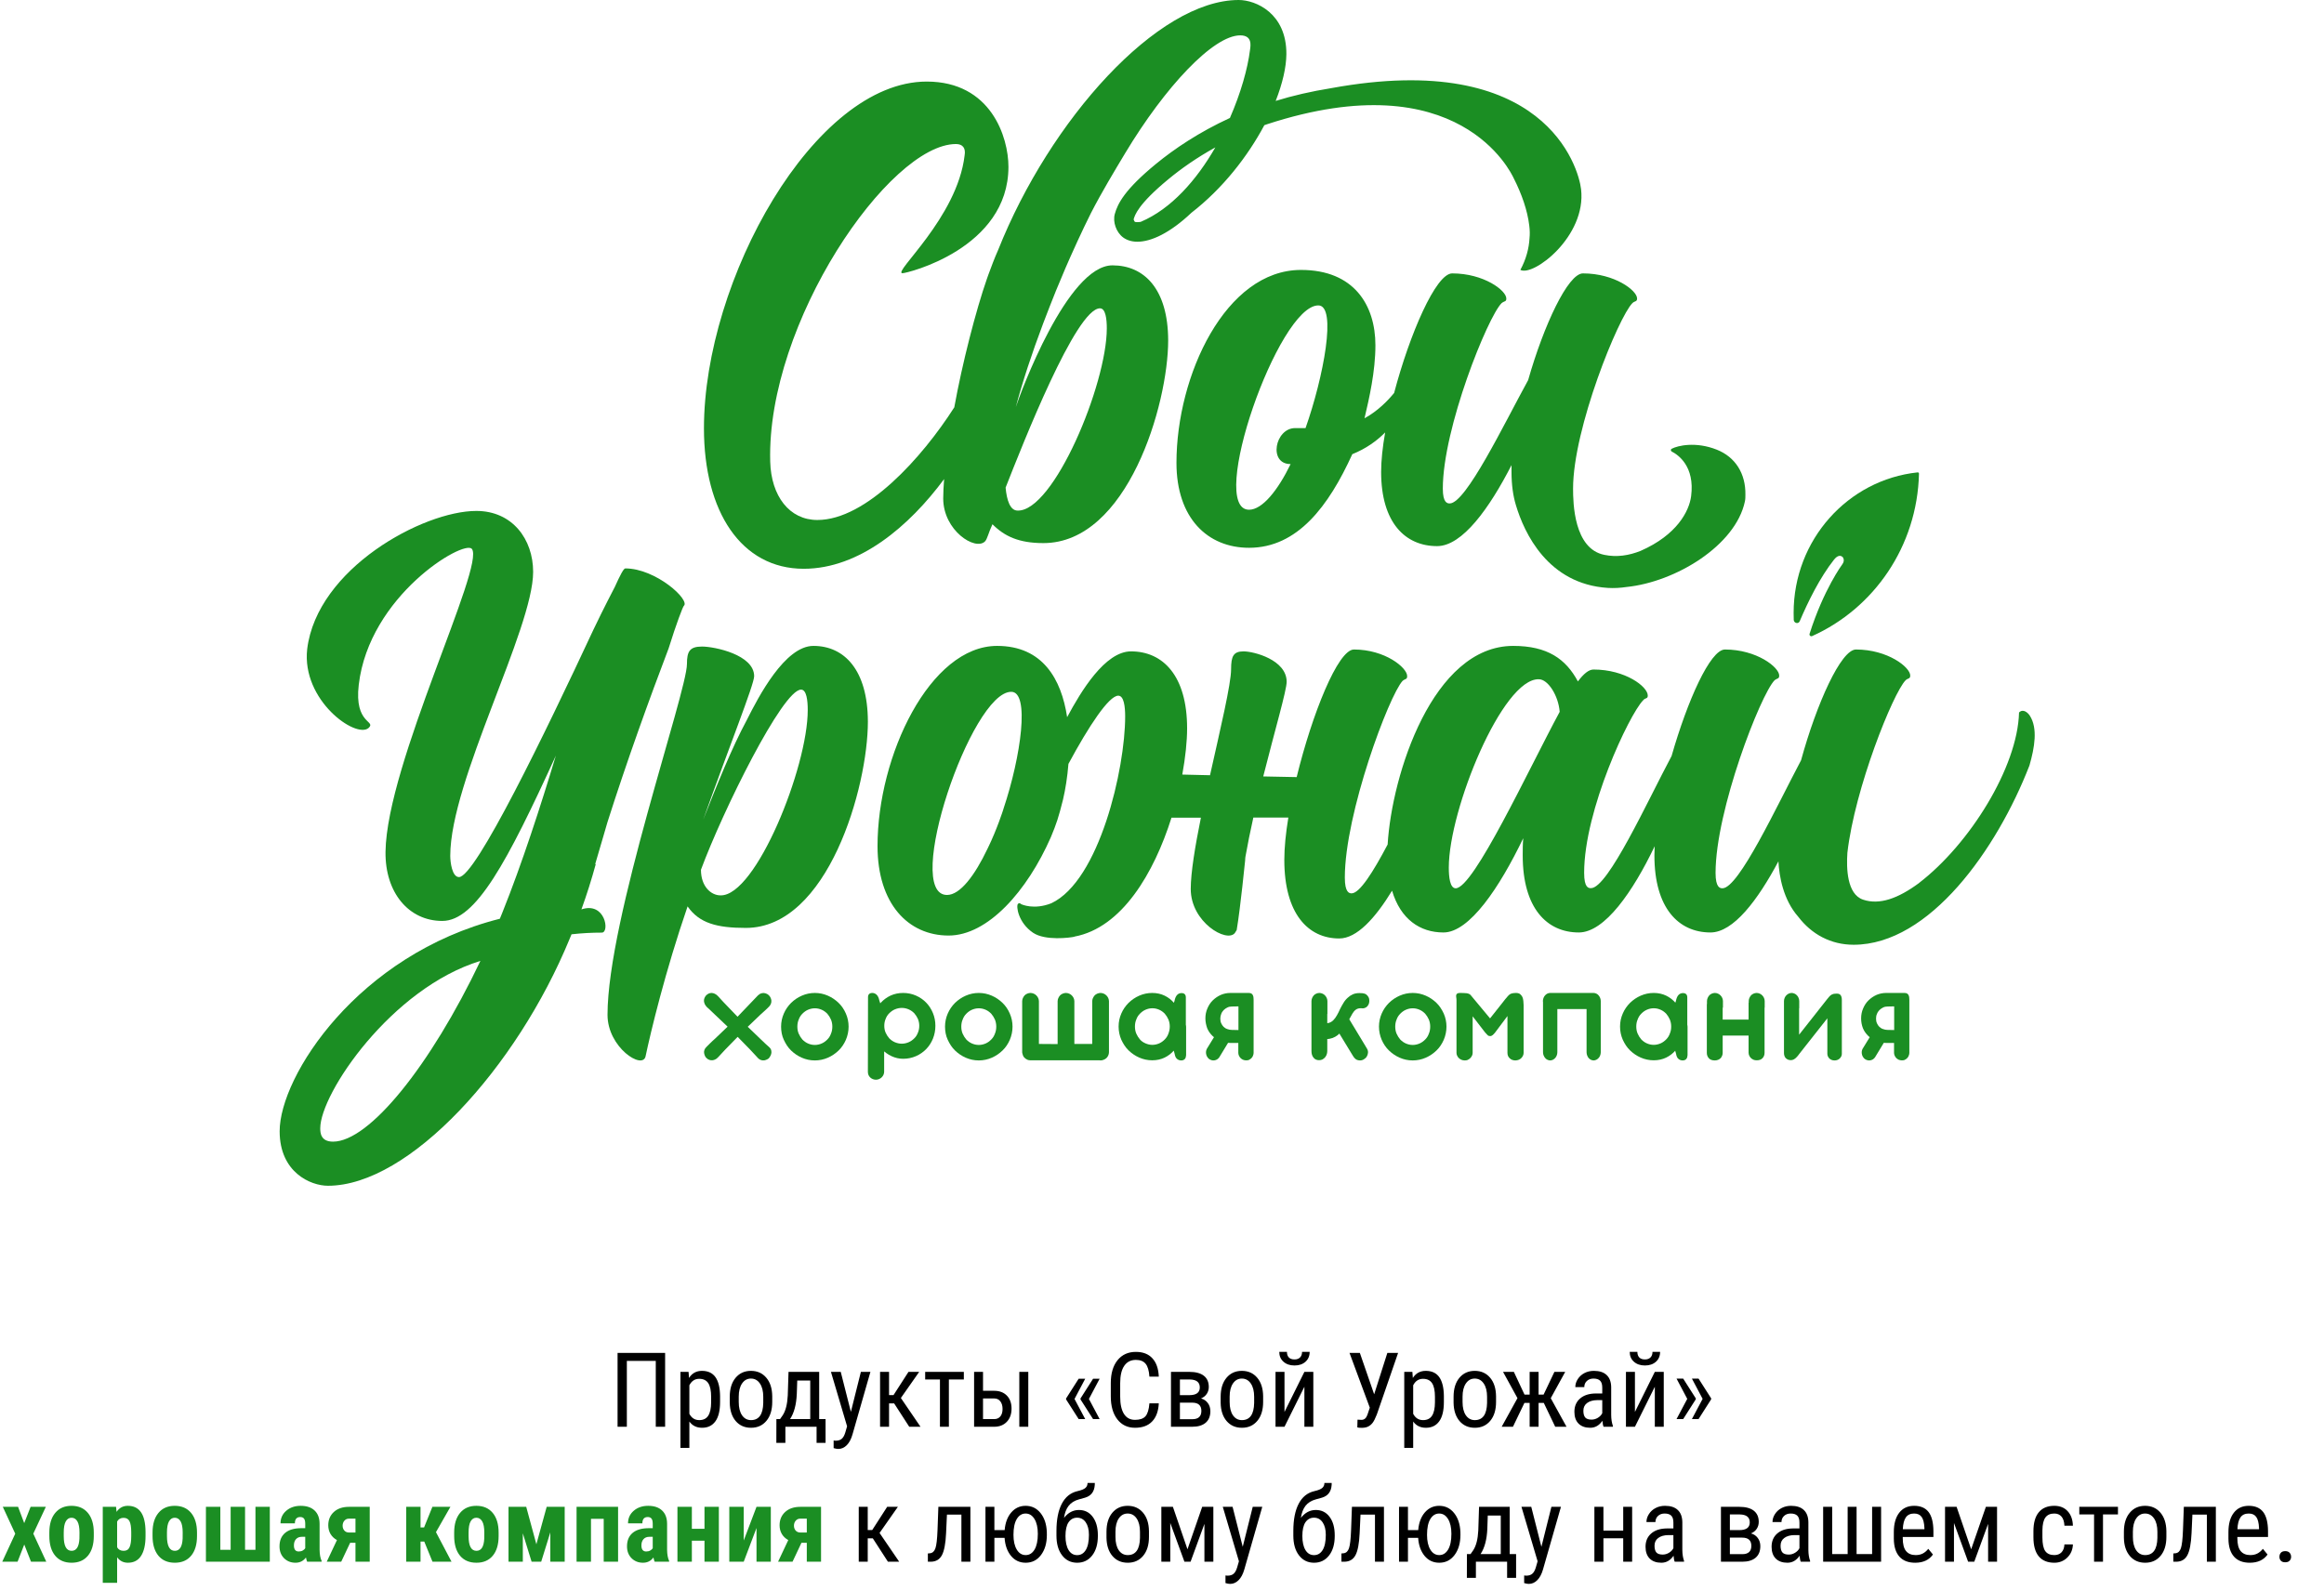<svg width="241" height="165" viewBox="0 0 241 165" fill="none" xmlns="http://www.w3.org/2000/svg">
<path d="M68.973 148H68.004V141.17H65.005V148H64.042V140.338H68.973V148ZM74.672 145.427C74.672 146.328 74.508 147 74.182 147.442C73.859 147.884 73.402 148.105 72.809 148.105C72.237 148.105 71.797 147.889 71.488 147.458V150.189H70.562V142.306H71.404L71.451 142.938C71.763 142.447 72.211 142.201 72.793 142.201C73.417 142.201 73.884 142.419 74.193 142.854C74.501 143.289 74.661 143.939 74.672 144.806V145.427ZM73.745 144.895C73.745 144.257 73.647 143.787 73.451 143.485C73.254 143.18 72.939 143.027 72.504 143.027C72.058 143.027 71.719 143.25 71.488 143.696V146.658C71.716 147.093 72.058 147.311 72.514 147.311C72.935 147.311 73.244 147.16 73.44 146.858C73.64 146.553 73.742 146.088 73.745 145.464V144.895ZM75.677 144.89C75.677 144.062 75.877 143.408 76.276 142.927C76.68 142.443 77.211 142.201 77.871 142.201C78.531 142.201 79.06 142.436 79.46 142.906C79.864 143.376 80.071 144.017 80.081 144.827V145.427C80.081 146.251 79.881 146.904 79.481 147.384C79.081 147.865 78.548 148.105 77.882 148.105C77.222 148.105 76.692 147.872 76.292 147.405C75.896 146.939 75.691 146.307 75.677 145.511V144.89ZM76.608 145.427C76.608 146.013 76.722 146.474 76.95 146.811C77.182 147.144 77.492 147.311 77.882 147.311C78.702 147.311 79.125 146.718 79.15 145.532V144.89C79.15 144.308 79.034 143.848 78.802 143.511C78.571 143.171 78.26 143.001 77.871 143.001C77.489 143.001 77.182 143.171 76.95 143.511C76.722 143.848 76.608 144.306 76.608 144.885V145.427ZM80.891 147.205L81.17 146.805C81.472 146.342 81.646 145.66 81.691 144.758L81.77 142.306H84.949V147.205H85.612V149.673H84.68V148H81.444V149.673H80.507L80.513 147.205H80.891ZM81.928 147.205H84.022V143.206H82.675L82.628 144.595C82.579 145.704 82.346 146.574 81.928 147.205ZM88.237 146.453L89.274 142.306H90.263L88.401 148.805C88.26 149.293 88.062 149.663 87.806 149.915C87.55 150.172 87.259 150.3 86.933 150.3C86.806 150.3 86.645 150.272 86.448 150.215V149.426L86.654 149.447C86.924 149.447 87.134 149.382 87.285 149.252C87.439 149.126 87.564 148.905 87.659 148.589L87.843 147.953L86.169 142.306H87.185L88.237 146.453ZM92.721 145.574H92.195V148H91.263V142.306H92.195V144.716H92.658L94.21 142.306H95.32L93.421 145.016L95.457 148H94.289L92.721 145.574ZM99.951 143.096H98.399V148H97.473V143.096H95.941V142.306H99.951V143.096ZM101.94 144.269H103.114C103.657 144.273 104.091 144.439 104.413 144.769C104.736 145.099 104.898 145.548 104.898 146.116C104.898 146.684 104.734 147.141 104.408 147.484C104.082 147.825 103.65 147.996 103.114 148H101.014V142.306H101.94V144.269ZM106.634 148H105.703V142.306H106.634V148ZM101.94 145.064V147.205H103.098C103.372 147.205 103.584 147.112 103.735 146.927C103.889 146.741 103.966 146.483 103.966 146.153C103.966 145.83 103.891 145.569 103.74 145.369C103.589 145.169 103.382 145.067 103.119 145.064H101.94ZM111.428 145.116L112.538 147.205H111.859L110.554 145.164V145.064L111.859 143.017H112.538L111.428 145.116ZM112.922 145.116L114.033 147.205H113.354L112.049 145.164V145.064L113.354 143.017H114.033L112.922 145.116ZM120.168 145.569C120.126 146.39 119.895 147.018 119.474 147.453C119.056 147.888 118.465 148.105 117.701 148.105C116.932 148.105 116.322 147.814 115.869 147.232C115.417 146.646 115.19 145.853 115.19 144.853V143.464C115.19 142.468 115.422 141.68 115.885 141.101C116.352 140.522 116.987 140.233 117.79 140.233C118.53 140.233 119.102 140.456 119.505 140.901C119.912 141.343 120.133 141.977 120.168 142.801H119.195C119.153 142.177 119.021 141.731 118.8 141.464C118.579 141.198 118.243 141.064 117.79 141.064C117.267 141.064 116.866 141.27 116.585 141.68C116.304 142.087 116.164 142.685 116.164 143.475V144.88C116.164 145.655 116.294 146.249 116.553 146.663C116.816 147.077 117.199 147.284 117.701 147.284C118.202 147.284 118.564 147.16 118.785 146.911C119.006 146.662 119.142 146.214 119.195 145.569H120.168ZM121.431 148V142.306H123.342C123.994 142.306 124.492 142.44 124.836 142.706C125.18 142.973 125.352 143.361 125.352 143.869C125.352 144.132 125.283 144.369 125.147 144.58C125.01 144.79 124.81 144.951 124.547 145.064C124.838 145.141 125.071 145.297 125.246 145.532C125.425 145.767 125.515 146.051 125.515 146.385C125.515 146.911 125.35 147.312 125.02 147.59C124.694 147.863 124.231 148 123.631 148H121.431ZM122.358 145.5V147.216H123.642C124.269 147.216 124.583 146.928 124.583 146.353C124.583 145.785 124.266 145.5 123.631 145.5H122.358ZM122.358 144.722H123.331C124.057 144.722 124.42 144.455 124.42 143.922C124.42 143.385 124.078 143.11 123.394 143.096H122.358V144.722ZM126.583 144.89C126.583 144.062 126.783 143.408 127.183 142.927C127.586 142.443 128.118 142.201 128.777 142.201C129.437 142.201 129.967 142.436 130.367 142.906C130.77 143.376 130.977 144.017 130.988 144.827V145.427C130.988 146.251 130.788 146.904 130.388 147.384C129.988 147.865 129.455 148.105 128.788 148.105C128.128 148.105 127.599 147.872 127.199 147.405C126.802 146.939 126.597 146.307 126.583 145.511V144.89ZM127.515 145.427C127.515 146.013 127.629 146.474 127.857 146.811C128.088 147.144 128.399 147.311 128.788 147.311C129.609 147.311 130.032 146.718 130.056 145.532V144.89C130.056 144.308 129.94 143.848 129.709 143.511C129.477 143.171 129.167 143.001 128.777 143.001C128.395 143.001 128.088 143.171 127.857 143.511C127.629 143.848 127.515 144.306 127.515 144.885V145.427ZM135.266 142.306H136.192V148H135.266V143.848L133.203 148H132.272V142.306H133.203V146.463L135.266 142.306ZM135.813 140.233C135.813 140.657 135.667 141 135.376 141.259C135.089 141.515 134.71 141.643 134.24 141.643C133.769 141.643 133.389 141.513 133.098 141.254C132.807 140.994 132.661 140.654 132.661 140.233H133.456C133.456 140.479 133.522 140.672 133.655 140.812C133.789 140.949 133.983 141.017 134.24 141.017C134.485 141.017 134.676 140.949 134.813 140.812C134.953 140.675 135.024 140.482 135.024 140.233H135.813ZM142.501 144.632L143.869 140.338H144.985L142.78 146.721C142.619 147.132 142.473 147.421 142.343 147.59C142.217 147.754 142.064 147.882 141.886 147.974C141.707 148.065 141.482 148.111 141.212 148.111C140.97 148.111 140.817 148.095 140.754 148.063L140.775 147.263L141.191 147.284C141.472 147.284 141.673 147.114 141.796 146.774L142.049 146.021L139.944 140.338H141.017L142.501 144.632ZM149.731 145.427C149.731 146.328 149.568 147 149.242 147.442C148.919 147.884 148.462 148.105 147.869 148.105C147.297 148.105 146.857 147.889 146.548 147.458V150.189H145.622V142.306H146.464L146.511 142.938C146.823 142.447 147.271 142.201 147.853 142.201C148.477 142.201 148.944 142.419 149.253 142.854C149.561 143.289 149.721 143.939 149.731 144.806V145.427ZM148.805 144.895C148.805 144.257 148.707 143.787 148.511 143.485C148.314 143.18 147.998 143.027 147.563 143.027C147.118 143.027 146.779 143.25 146.548 143.696V146.658C146.776 147.093 147.118 147.311 147.574 147.311C147.995 147.311 148.304 147.16 148.5 146.858C148.7 146.553 148.802 146.088 148.805 145.464V144.895ZM150.737 144.89C150.737 144.062 150.937 143.408 151.336 142.927C151.74 142.443 152.271 142.201 152.931 142.201C153.59 142.201 154.12 142.436 154.52 142.906C154.924 143.376 155.13 144.017 155.141 144.827V145.427C155.141 146.251 154.941 146.904 154.541 147.384C154.141 147.865 153.608 148.105 152.941 148.105C152.282 148.105 151.752 147.872 151.352 147.405C150.956 146.939 150.751 146.307 150.737 145.511V144.89ZM151.668 145.427C151.668 146.013 151.782 146.474 152.01 146.811C152.242 147.144 152.552 147.311 152.941 147.311C153.762 147.311 154.185 146.718 154.21 145.532V144.89C154.21 144.308 154.094 143.848 153.862 143.511C153.631 143.171 153.32 143.001 152.931 143.001C152.549 143.001 152.242 143.171 152.01 143.511C151.782 143.848 151.668 144.306 151.668 144.885V145.427ZM160.093 145.527H159.551V148H158.625V145.527H158.083L156.893 148H155.725L157.362 145.032L155.867 142.306H156.988L158.093 144.664H158.625V142.306H159.551V144.664H160.072L161.193 142.306H162.313L160.814 145.037L162.45 148H161.277L160.093 145.527ZM166.292 148C166.235 147.877 166.195 147.67 166.171 147.379C165.841 147.863 165.42 148.105 164.908 148.105C164.392 148.105 163.989 147.961 163.697 147.674C163.41 147.383 163.266 146.974 163.266 146.448C163.266 145.869 163.462 145.409 163.855 145.069C164.248 144.729 164.787 144.555 165.471 144.548H166.155V143.943C166.155 143.603 166.079 143.361 165.928 143.217C165.778 143.073 165.548 143.001 165.239 143.001C164.959 143.001 164.73 143.085 164.555 143.254C164.38 143.418 164.292 143.629 164.292 143.885H163.361C163.361 143.594 163.446 143.317 163.618 143.054C163.79 142.787 164.022 142.578 164.313 142.427C164.604 142.276 164.929 142.201 165.287 142.201C165.869 142.201 166.311 142.347 166.613 142.638C166.918 142.925 167.074 143.346 167.081 143.901V146.774C167.084 147.212 167.144 147.593 167.26 147.916V148H166.292ZM165.05 147.258C165.278 147.258 165.495 147.195 165.702 147.069C165.909 146.942 166.06 146.784 166.155 146.595V145.237H165.629C165.187 145.244 164.837 145.344 164.581 145.537C164.325 145.727 164.197 145.993 164.197 146.337C164.197 146.66 164.262 146.895 164.392 147.042C164.522 147.186 164.741 147.258 165.05 147.258ZM171.606 142.306H172.533V148H171.606V143.848L169.544 148H168.612V142.306H169.544V146.463L171.606 142.306ZM172.154 140.233C172.154 140.657 172.008 141 171.717 141.259C171.429 141.515 171.05 141.643 170.58 141.643C170.11 141.643 169.73 141.513 169.438 141.254C169.147 140.994 169.002 140.654 169.002 140.233H169.796C169.796 140.479 169.863 140.672 169.996 140.812C170.129 140.949 170.324 141.017 170.58 141.017C170.826 141.017 171.017 140.949 171.154 140.812C171.294 140.675 171.364 140.482 171.364 140.233H172.154ZM174.548 143.006L175.853 145.053V145.153L174.548 147.2H173.859L174.969 145.106L173.859 143.006H174.548ZM176.142 143.006L177.447 145.053V145.153L176.142 147.2H175.453L176.563 145.106L175.453 143.006H176.142ZM90.511 159.574H89.984V162H89.053V156.306H89.984V158.716H90.448L92 156.306H93.11L91.211 159.016L93.247 162H92.079L90.511 159.574ZM100.63 156.306V162H99.698V157.111H98.199L98.109 159.043C98.06 160.113 97.916 160.872 97.678 161.321C97.439 161.767 97.057 161.993 96.531 162H96.22V161.142L96.457 161.121C96.717 161.086 96.899 160.912 97.004 160.6C97.113 160.285 97.185 159.665 97.22 158.743L97.309 156.306H100.63ZM103.119 158.722H104.182C104.249 157.95 104.478 157.338 104.871 156.885C105.268 156.429 105.762 156.201 106.355 156.201C106.987 156.201 107.502 156.45 107.902 156.948C108.302 157.443 108.52 158.092 108.555 158.895L108.56 159.216C108.56 160.069 108.358 160.763 107.955 161.3C107.551 161.837 107.022 162.105 106.366 162.105C105.741 162.105 105.233 161.867 104.84 161.39C104.447 160.909 104.226 160.286 104.177 159.522H103.119V162H102.193V156.306H103.119V158.722ZM105.098 159.216C105.098 159.851 105.212 160.36 105.44 160.742C105.668 161.121 105.976 161.311 106.366 161.311C106.748 161.311 107.053 161.121 107.281 160.742C107.509 160.363 107.623 159.816 107.623 159.101C107.623 158.459 107.508 157.948 107.276 157.569C107.045 157.19 106.738 157.001 106.355 157.001C105.976 157.001 105.671 157.19 105.44 157.569C105.212 157.948 105.098 158.497 105.098 159.216ZM111.886 156.633C112.486 156.633 112.963 156.871 113.317 157.348C113.671 157.822 113.849 158.457 113.849 159.253V159.332C113.849 160.174 113.652 160.848 113.259 161.353C112.866 161.854 112.347 162.105 111.702 162.105C111.056 162.105 110.537 161.851 110.144 161.342C109.751 160.834 109.555 160.149 109.555 159.29V158.811C109.555 157.636 109.739 156.696 110.107 155.991C110.476 155.282 111.016 154.845 111.728 154.68C112.138 154.586 112.416 154.473 112.559 154.344C112.707 154.214 112.78 154.042 112.78 153.828H113.533L113.528 154.033C113.485 154.728 113.152 155.168 112.528 155.354L111.886 155.533C111.423 155.659 111.067 155.882 110.818 156.201C110.572 156.52 110.412 156.938 110.339 157.453C110.767 156.906 111.282 156.633 111.886 156.633ZM111.696 157.432C111.324 157.432 111.03 157.59 110.812 157.906C110.598 158.222 110.491 158.697 110.491 159.332C110.491 159.949 110.598 160.435 110.812 160.79C111.026 161.141 111.323 161.316 111.702 161.316C112.08 161.316 112.379 161.139 112.596 160.784C112.814 160.43 112.922 159.906 112.922 159.211C112.922 158.664 112.812 158.231 112.591 157.911C112.373 157.592 112.075 157.432 111.696 157.432ZM114.743 158.89C114.743 158.062 114.943 157.408 115.343 156.927C115.746 156.443 116.278 156.201 116.937 156.201C117.597 156.201 118.127 156.436 118.527 156.906C118.93 157.376 119.137 158.017 119.148 158.827V159.427C119.148 160.251 118.948 160.904 118.548 161.384C118.148 161.865 117.615 162.105 116.948 162.105C116.288 162.105 115.759 161.872 115.359 161.405C114.962 160.939 114.757 160.307 114.743 159.511V158.89ZM115.675 159.427C115.675 160.013 115.789 160.474 116.017 160.811C116.248 161.144 116.559 161.311 116.948 161.311C117.769 161.311 118.192 160.718 118.216 159.532V158.89C118.216 158.308 118.1 157.848 117.869 157.511C117.637 157.171 117.327 157.001 116.937 157.001C116.555 157.001 116.248 157.171 116.017 157.511C115.789 157.848 115.675 158.306 115.675 158.885V159.427ZM123.142 160.711L124.668 156.306H125.825V162H124.899V158.074L123.463 162H122.826L121.358 157.98V162H120.432V156.306H121.631L123.142 160.711ZM128.872 160.453L129.909 156.306H130.898L129.035 162.805C128.895 163.293 128.697 163.663 128.441 163.915C128.185 164.172 127.893 164.3 127.567 164.3C127.441 164.3 127.279 164.272 127.083 164.215V163.426L127.288 163.447C127.558 163.447 127.769 163.382 127.92 163.252C128.074 163.126 128.199 162.905 128.293 162.589L128.477 161.953L126.804 156.306H127.82L128.872 160.453ZM136.45 156.633C137.05 156.633 137.527 156.871 137.881 157.348C138.235 157.822 138.412 158.457 138.412 159.253V159.332C138.412 160.174 138.216 160.848 137.823 161.353C137.43 161.854 136.911 162.105 136.266 162.105C135.62 162.105 135.101 161.851 134.708 161.342C134.315 160.834 134.119 160.149 134.119 159.29V158.811C134.119 157.636 134.303 156.696 134.671 155.991C135.039 155.282 135.58 154.845 136.292 154.68C136.702 154.586 136.979 154.473 137.123 154.344C137.271 154.214 137.344 154.042 137.344 153.828H138.097L138.092 154.033C138.049 154.728 137.716 155.168 137.092 155.354L136.45 155.533C135.987 155.659 135.631 155.882 135.381 156.201C135.136 156.52 134.976 156.938 134.903 157.453C135.331 156.906 135.846 156.633 136.45 156.633ZM136.26 157.432C135.888 157.432 135.594 157.59 135.376 157.906C135.162 158.222 135.055 158.697 135.055 159.332C135.055 159.949 135.162 160.435 135.376 160.79C135.59 161.141 135.887 161.316 136.266 161.316C136.644 161.316 136.943 161.139 137.16 160.784C137.378 160.43 137.486 159.906 137.486 159.211C137.486 158.664 137.376 158.231 137.155 157.911C136.937 157.592 136.639 157.432 136.26 157.432ZM143.517 156.306V162H142.585V157.111H141.086L140.996 159.043C140.947 160.113 140.803 160.872 140.565 161.321C140.326 161.767 139.944 161.993 139.418 162H139.107V161.142L139.344 161.121C139.604 161.086 139.786 160.912 139.891 160.6C140 160.285 140.072 159.665 140.107 158.743L140.196 156.306H143.517ZM146.006 158.722H147.069C147.135 157.95 147.365 157.338 147.758 156.885C148.155 156.429 148.649 156.201 149.242 156.201C149.874 156.201 150.389 156.45 150.789 156.948C151.189 157.443 151.407 158.092 151.442 158.895L151.447 159.216C151.447 160.069 151.245 160.763 150.842 161.3C150.438 161.837 149.909 162.105 149.253 162.105C148.628 162.105 148.12 161.867 147.727 161.39C147.334 160.909 147.113 160.286 147.064 159.522H146.006V162H145.08V156.306H146.006V158.722ZM147.984 159.216C147.984 159.851 148.098 160.36 148.326 160.742C148.555 161.121 148.863 161.311 149.253 161.311C149.635 161.311 149.94 161.121 150.168 160.742C150.396 160.363 150.51 159.816 150.51 159.101C150.51 158.459 150.395 157.948 150.163 157.569C149.931 157.19 149.624 157.001 149.242 157.001C148.863 157.001 148.558 157.19 148.326 157.569C148.098 157.948 147.984 158.497 147.984 159.216ZM152.499 161.205L152.778 160.805C153.08 160.342 153.254 159.66 153.299 158.758L153.378 156.306H156.557V161.205H157.22V163.673H156.288V162H153.052V163.673H152.115L152.121 161.205H152.499ZM153.536 161.205H155.63V157.206H154.283L154.236 158.595C154.187 159.704 153.954 160.574 153.536 161.205ZM159.845 160.453L160.882 156.306H161.871L160.009 162.805C159.868 163.293 159.67 163.663 159.414 163.915C159.158 164.172 158.867 164.3 158.54 164.3C158.414 164.3 158.253 164.272 158.056 164.215V163.426L158.261 163.447C158.532 163.447 158.742 163.382 158.893 163.252C159.047 163.126 159.172 162.905 159.267 162.589L159.451 161.953L157.777 156.306H158.793L159.845 160.453ZM169.254 162H168.328V159.569H166.276V162H165.339V156.306H166.276V158.774H168.328V156.306H169.254V162ZM173.669 162C173.613 161.877 173.573 161.67 173.548 161.379C173.218 161.863 172.797 162.105 172.285 162.105C171.77 162.105 171.366 161.961 171.075 161.674C170.787 161.383 170.643 160.974 170.643 160.448C170.643 159.869 170.84 159.409 171.233 159.069C171.626 158.729 172.164 158.555 172.848 158.548H173.532V157.943C173.532 157.603 173.457 157.361 173.306 157.217C173.155 157.073 172.925 157.001 172.617 157.001C172.336 157.001 172.108 157.085 171.933 157.254C171.757 157.418 171.67 157.629 171.67 157.885H170.738C170.738 157.594 170.824 157.317 170.996 157.054C171.168 156.787 171.399 156.578 171.691 156.427C171.982 156.276 172.306 156.201 172.664 156.201C173.246 156.201 173.688 156.347 173.99 156.638C174.295 156.925 174.452 157.346 174.459 157.901V160.774C174.462 161.212 174.522 161.593 174.637 161.916V162H173.669ZM172.427 161.258C172.655 161.258 172.873 161.195 173.08 161.069C173.287 160.942 173.438 160.784 173.532 160.595V159.237H173.006C172.564 159.244 172.215 159.344 171.959 159.537C171.703 159.727 171.575 159.993 171.575 160.337C171.575 160.66 171.64 160.895 171.77 161.042C171.899 161.186 172.119 161.258 172.427 161.258ZM178.463 162V156.306H180.373C181.026 156.306 181.524 156.44 181.868 156.706C182.211 156.973 182.383 157.361 182.383 157.869C182.383 158.132 182.315 158.369 182.178 158.58C182.041 158.79 181.841 158.951 181.578 159.064C181.869 159.141 182.103 159.297 182.278 159.532C182.457 159.767 182.547 160.051 182.547 160.385C182.547 160.911 182.382 161.312 182.052 161.59C181.726 161.863 181.263 162 180.663 162H178.463ZM179.389 159.5V161.216H180.673C181.301 161.216 181.615 160.928 181.615 160.353C181.615 159.785 181.298 159.5 180.663 159.5H179.389ZM179.389 158.722H180.363C181.089 158.722 181.452 158.455 181.452 157.922C181.452 157.385 181.11 157.11 180.426 157.096H179.389V158.722ZM186.74 162C186.684 161.877 186.644 161.67 186.619 161.379C186.29 161.863 185.869 162.105 185.357 162.105C184.841 162.105 184.437 161.961 184.146 161.674C183.859 161.383 183.715 160.974 183.715 160.448C183.715 159.869 183.911 159.409 184.304 159.069C184.697 158.729 185.236 158.555 185.92 158.548H186.604V157.943C186.604 157.603 186.528 157.361 186.377 157.217C186.227 157.073 185.997 157.001 185.688 157.001C185.407 157.001 185.179 157.085 185.004 157.254C184.829 157.418 184.741 157.629 184.741 157.885H183.809C183.809 157.594 183.895 157.317 184.067 157.054C184.239 156.787 184.471 156.578 184.762 156.427C185.053 156.276 185.378 156.201 185.735 156.201C186.318 156.201 186.76 156.347 187.061 156.638C187.367 156.925 187.523 157.346 187.53 157.901V160.774C187.533 161.212 187.593 161.593 187.709 161.916V162H186.74ZM185.499 161.258C185.727 161.258 185.944 161.195 186.151 161.069C186.358 160.942 186.509 160.784 186.604 160.595V159.237H186.077C185.635 159.244 185.286 159.344 185.03 159.537C184.774 159.727 184.646 159.993 184.646 160.337C184.646 160.66 184.711 160.895 184.841 161.042C184.971 161.186 185.19 161.258 185.499 161.258ZM189.998 156.306V161.205H191.603V156.306H192.529V161.205H194.139V156.306H195.071V162H189.061V156.306H189.998ZM198.601 162.105C197.893 162.105 197.349 161.895 196.97 161.474C196.591 161.049 196.398 160.428 196.391 159.611V158.922C196.391 158.073 196.576 157.408 196.944 156.927C197.316 156.443 197.833 156.201 198.496 156.201C199.163 156.201 199.661 156.413 199.991 156.838C200.32 157.262 200.489 157.924 200.496 158.822V159.432H197.317V159.564C197.317 160.174 197.432 160.618 197.66 160.895C197.891 161.172 198.223 161.311 198.654 161.311C198.928 161.311 199.168 161.26 199.375 161.158C199.585 161.053 199.782 160.888 199.964 160.663L200.448 161.253C200.045 161.821 199.429 162.105 198.601 162.105ZM198.496 157.001C198.11 157.001 197.824 157.134 197.638 157.401C197.453 157.664 197.347 158.074 197.323 158.632H199.564V158.506C199.54 157.966 199.442 157.58 199.27 157.348C199.101 157.117 198.844 157.001 198.496 157.001ZM204.411 160.711L205.937 156.306H207.095V162H206.168V158.074L204.732 162H204.095L202.627 157.98V162H201.701V156.306H202.901L204.411 160.711ZM213.036 161.311C213.344 161.311 213.592 161.216 213.778 161.026C213.964 160.834 214.065 160.56 214.083 160.206H214.962C214.941 160.753 214.746 161.207 214.378 161.569C214.013 161.926 213.565 162.105 213.036 162.105C212.331 162.105 211.792 161.884 211.42 161.442C211.052 160.997 210.868 160.335 210.868 159.458V158.832C210.868 157.973 211.052 157.32 211.42 156.875C211.789 156.426 212.325 156.201 213.03 156.201C213.613 156.201 214.074 156.385 214.414 156.754C214.758 157.122 214.941 157.625 214.962 158.264H214.083C214.062 157.843 213.96 157.527 213.778 157.317C213.599 157.106 213.35 157.001 213.03 157.001C212.616 157.001 212.309 157.138 212.11 157.411C211.91 157.681 211.806 158.127 211.799 158.748V159.474C211.799 160.144 211.897 160.618 212.094 160.895C212.294 161.172 212.608 161.311 213.036 161.311ZM219.634 157.096H218.082V162H217.156V157.096H215.625V156.306H219.634V157.096ZM220.25 158.89C220.25 158.062 220.45 157.408 220.85 156.927C221.253 156.443 221.785 156.201 222.444 156.201C223.104 156.201 223.634 156.436 224.034 156.906C224.437 157.376 224.644 158.017 224.655 158.827V159.427C224.655 160.251 224.455 160.904 224.055 161.384C223.655 161.865 223.122 162.105 222.455 162.105C221.795 162.105 221.266 161.872 220.866 161.405C220.469 160.939 220.264 160.307 220.25 159.511V158.89ZM221.182 159.427C221.182 160.013 221.296 160.474 221.524 160.811C221.755 161.144 222.066 161.311 222.455 161.311C223.276 161.311 223.699 160.718 223.723 159.532V158.89C223.723 158.308 223.607 157.848 223.376 157.511C223.144 157.171 222.834 157.001 222.444 157.001C222.062 157.001 221.755 157.171 221.524 157.511C221.296 157.848 221.182 158.306 221.182 158.885V159.427ZM229.785 156.306V162H228.854V157.111H227.354L227.265 159.043C227.215 160.113 227.072 160.872 226.833 161.321C226.595 161.767 226.212 161.993 225.686 162H225.375V161.142L225.612 161.121C225.872 161.086 226.054 160.912 226.16 160.6C226.268 160.285 226.34 159.665 226.375 158.743L226.465 156.306H229.785ZM233.3 162.105C232.592 162.105 232.048 161.895 231.669 161.474C231.29 161.049 231.097 160.428 231.09 159.611V158.922C231.09 158.073 231.274 157.408 231.643 156.927C232.015 156.443 232.532 156.201 233.195 156.201C233.862 156.201 234.36 156.413 234.69 156.838C235.019 157.262 235.188 157.924 235.195 158.822V159.432H232.016V159.564C232.016 160.174 232.13 160.618 232.358 160.895C232.59 161.172 232.921 161.311 233.353 161.311C233.627 161.311 233.867 161.26 234.074 161.158C234.284 161.053 234.481 160.888 234.663 160.663L235.147 161.253C234.744 161.821 234.128 162.105 233.3 162.105ZM233.195 157.001C232.809 157.001 232.523 157.134 232.337 157.401C232.151 157.664 232.046 158.074 232.022 158.632H234.263V158.506C234.239 157.966 234.141 157.58 233.969 157.348C233.8 157.117 233.542 157.001 233.195 157.001ZM236.379 161.49C236.379 161.321 236.428 161.181 236.526 161.069C236.628 160.956 236.779 160.9 236.979 160.9C237.179 160.9 237.329 160.956 237.431 161.069C237.536 161.181 237.589 161.321 237.589 161.49C237.589 161.651 237.536 161.786 237.431 161.895C237.329 162.004 237.179 162.058 236.979 162.058C236.779 162.058 236.628 162.004 236.526 161.895C236.428 161.786 236.379 161.651 236.379 161.49Z" fill="black"/>
<path d="M2.511 157.995L3.174 156.306H4.753L3.453 159.09L4.8 162H3.216L2.516 160.216L1.822 162H0.233L1.58 159.09L0.29 156.306H1.874L2.511 157.995ZM5.116 158.969C5.116 158.106 5.319 157.429 5.726 156.938C6.133 156.447 6.696 156.201 7.415 156.201C8.142 156.201 8.708 156.447 9.115 156.938C9.522 157.429 9.726 158.109 9.726 158.98V159.343C9.726 160.209 9.524 160.886 9.12 161.374C8.717 161.861 8.152 162.105 7.426 162.105C6.696 162.105 6.128 161.861 5.721 161.374C5.318 160.883 5.116 160.202 5.116 159.332V158.969ZM6.61 159.343C6.61 160.36 6.882 160.869 7.426 160.869C7.928 160.869 8.198 160.444 8.236 159.595L8.242 158.969C8.242 158.45 8.17 158.066 8.026 157.817C7.882 157.564 7.679 157.438 7.415 157.438C7.163 157.438 6.965 157.564 6.821 157.817C6.681 158.066 6.61 158.45 6.61 158.969V159.343ZM15.093 159.332C15.093 160.227 14.939 160.912 14.63 161.39C14.325 161.867 13.869 162.105 13.262 162.105C12.799 162.105 12.427 161.918 12.146 161.542V164.189H10.657V156.306H12.036L12.088 156.827C12.373 156.41 12.76 156.201 13.251 156.201C13.858 156.201 14.314 156.422 14.619 156.864C14.928 157.306 15.086 157.983 15.093 158.895V159.332ZM13.609 158.958C13.609 158.408 13.548 158.018 13.425 157.79C13.306 157.562 13.102 157.448 12.815 157.448C12.509 157.448 12.287 157.576 12.146 157.832V160.5C12.28 160.746 12.506 160.869 12.825 160.869C13.12 160.869 13.323 160.744 13.435 160.495C13.551 160.246 13.609 159.858 13.609 159.332V158.958ZM15.819 158.969C15.819 158.106 16.023 157.429 16.43 156.938C16.837 156.447 17.4 156.201 18.119 156.201C18.845 156.201 19.412 156.447 19.819 156.938C20.225 157.429 20.429 158.109 20.429 158.98V159.343C20.429 160.209 20.227 160.886 19.824 161.374C19.42 161.861 18.855 162.105 18.129 162.105C17.4 162.105 16.831 161.861 16.424 161.374C16.021 160.883 15.819 160.202 15.819 159.332V158.969ZM17.314 159.343C17.314 160.36 17.585 160.869 18.129 160.869C18.631 160.869 18.901 160.444 18.94 159.595L18.945 158.969C18.945 158.45 18.873 158.066 18.729 157.817C18.585 157.564 18.382 157.438 18.119 157.438C17.866 157.438 17.668 157.564 17.524 157.817C17.384 158.066 17.314 158.45 17.314 158.969V159.343ZM22.849 156.306V160.763H23.918V156.306H25.412V160.763H26.491V156.306H27.98V162H21.355V156.306H22.849ZM31.853 162C31.811 161.912 31.769 161.765 31.727 161.558C31.46 161.923 31.099 162.105 30.643 162.105C30.166 162.105 29.769 161.947 29.453 161.632C29.141 161.316 28.985 160.907 28.985 160.406C28.985 159.809 29.175 159.348 29.553 159.022C29.936 158.695 30.485 158.529 31.201 158.522H31.653V158.064C31.653 157.808 31.609 157.627 31.522 157.522C31.434 157.417 31.306 157.364 31.137 157.364C30.766 157.364 30.58 157.582 30.58 158.017H29.09C29.09 157.49 29.287 157.057 29.68 156.717C30.076 156.373 30.576 156.201 31.18 156.201C31.804 156.201 32.286 156.364 32.627 156.69C32.97 157.013 33.142 157.476 33.142 158.08V160.758C33.149 161.249 33.219 161.633 33.353 161.911V162H31.853ZM30.974 160.937C31.139 160.937 31.279 160.904 31.395 160.837C31.511 160.77 31.597 160.691 31.653 160.6V159.416H31.295C31.043 159.416 30.843 159.497 30.695 159.658C30.552 159.82 30.48 160.035 30.48 160.306C30.48 160.727 30.645 160.937 30.974 160.937ZM38.341 156.306V162H36.863V160.037H36.31L35.384 162H33.884L34.942 159.753C34.654 159.595 34.432 159.385 34.274 159.122C34.119 158.855 34.042 158.553 34.042 158.216C34.042 157.652 34.235 157.192 34.621 156.838C35.01 156.483 35.535 156.306 36.194 156.306H38.341ZM35.531 158.264C35.531 158.464 35.591 158.632 35.71 158.769C35.833 158.902 35.989 158.969 36.179 158.969H36.863V157.532H36.173C35.987 157.532 35.833 157.604 35.71 157.748C35.591 157.888 35.531 158.06 35.531 158.264ZM43.998 159.911H43.609V162H42.125V156.306H43.609V158.443H43.977L44.84 156.306H46.708L45.209 158.932L46.824 162H44.851L43.998 159.911ZM47.098 158.969C47.098 158.106 47.301 157.429 47.708 156.938C48.115 156.447 48.678 156.201 49.397 156.201C50.123 156.201 50.69 156.447 51.097 156.938C51.504 157.429 51.707 158.109 51.707 158.98V159.343C51.707 160.209 51.506 160.886 51.102 161.374C50.699 161.861 50.134 162.105 49.408 162.105C48.678 162.105 48.11 161.861 47.703 161.374C47.299 160.883 47.098 160.202 47.098 159.332V158.969ZM48.592 159.343C48.592 160.36 48.864 160.869 49.408 160.869C49.909 160.869 50.18 160.444 50.218 159.595L50.223 158.969C50.223 158.45 50.151 158.066 50.008 157.817C49.864 157.564 49.66 157.438 49.397 157.438C49.145 157.438 48.947 157.564 48.803 157.817C48.662 158.066 48.592 158.45 48.592 158.969V159.343ZM55.622 160.19L56.691 156.306H58.559V162H57.069V158.953L56.122 162H55.128L54.217 159.053V162H52.733V156.306H54.57L55.622 160.19ZM64.095 162H62.605V157.548H61.285V162H59.79V156.306H64.095V162ZM67.889 162C67.847 161.912 67.804 161.765 67.762 161.558C67.496 161.923 67.134 162.105 66.678 162.105C66.201 162.105 65.805 161.947 65.489 161.632C65.177 161.316 65.021 160.907 65.021 160.406C65.021 159.809 65.21 159.348 65.589 159.022C65.971 158.695 66.52 158.529 67.236 158.522H67.689V158.064C67.689 157.808 67.645 157.627 67.557 157.522C67.469 157.417 67.341 157.364 67.173 157.364C66.801 157.364 66.615 157.582 66.615 158.017H65.126C65.126 157.49 65.322 157.057 65.715 156.717C66.112 156.373 66.612 156.201 67.215 156.201C67.84 156.201 68.322 156.364 68.662 156.69C69.006 157.013 69.178 157.476 69.178 158.08V160.758C69.185 161.249 69.255 161.633 69.388 161.911V162H67.889ZM67.01 160.937C67.175 160.937 67.315 160.904 67.431 160.837C67.547 160.77 67.632 160.691 67.689 160.6V159.416H67.331C67.078 159.416 66.878 159.497 66.731 159.658C66.587 159.82 66.515 160.035 66.515 160.306C66.515 160.727 66.68 160.937 67.01 160.937ZM74.545 162H73.056V159.816H71.746V162H70.251V156.306H71.746V158.585H73.056V156.306H74.545V162ZM78.45 156.306H79.934V162H78.45V158.501L77.124 162H75.629V156.306H77.124V159.8L78.45 156.306ZM85.143 156.306V162H83.665V160.037H83.112L82.186 162H80.686L81.744 159.753C81.456 159.595 81.234 159.385 81.076 159.122C80.921 158.855 80.844 158.553 80.844 158.216C80.844 157.652 81.037 157.192 81.423 156.838C81.812 156.483 82.337 156.306 82.996 156.306H85.143ZM82.333 158.264C82.333 158.464 82.393 158.632 82.512 158.769C82.635 158.902 82.791 158.969 82.981 158.969H83.665V157.532H82.975C82.789 157.532 82.635 157.604 82.512 157.748C82.393 157.888 82.333 158.06 82.333 158.264Z" fill="#1B8E23"/>
<path d="M178.036 46.646C175.855 45.779 173.983 46.219 173.35 46.553C173.242 46.606 173.242 46.766 173.35 46.833C174.01 47.166 175.774 48.354 175.37 51.475C175.168 53.022 173.902 55.489 170.131 57.143C168.932 57.623 167.667 57.824 166.374 57.557C163.209 56.93 163.128 52.168 163.128 50.688C163.128 44.419 167.855 32.868 169.283 31.441C169.525 31.201 169.767 31.321 169.767 30.961C169.767 30.134 167.438 28.36 164.152 28.36C162.603 28.36 160.085 33.749 158.469 39.431C155.964 43.992 152.018 52.222 150.335 52.222C150.092 52.222 149.621 52.168 149.621 50.688C149.621 44.419 154.28 32.868 155.721 31.441C156.018 31.201 156.206 31.321 156.206 30.961C156.206 30.134 153.876 28.36 150.59 28.36C148.907 28.36 146.187 34.642 144.571 40.764C143.911 41.565 142.901 42.618 141.5 43.392C141.985 41.325 142.631 38.537 142.631 35.816C142.631 31.668 140.423 28 134.915 28C127.091 28 122 38.95 122 48.007C122 53.755 125.232 56.823 129.528 56.823C134.551 56.823 137.783 52.502 140.234 47.113C141.662 46.54 142.78 45.726 143.641 44.859C143.372 46.38 143.224 47.78 143.224 48.954C143.224 54.222 145.729 56.65 149.028 56.65C151.654 56.65 154.469 52.688 156.745 48.247V48.954C156.745 50.288 156.906 51.435 157.203 52.408C158.065 55.289 160.516 60.584 166.724 60.984C167.384 61.025 168.03 60.985 168.663 60.891C173.767 60.371 179.975 56.583 180.945 52.022C180.999 51.781 180.999 51.555 180.999 51.328C181.039 49.114 179.948 47.407 178.036 46.646ZM135.386 44.406H134.309C132.221 44.406 131.494 48.14 133.837 48.14C132.518 50.861 130.902 52.875 129.528 52.875C125.165 52.875 132.572 31.681 136.706 31.681C138.672 31.668 137.245 39.137 135.386 44.406Z" fill="#1B8E23"/>
<path d="M115.364 27.525C110.685 27.525 105.793 40.833 105.351 42.198V42.185C106.02 39.655 107.009 36.642 108.172 33.563C108.613 32.398 109.068 31.247 109.496 30.176C110.151 28.57 110.832 26.99 111.528 25.477C111.594 25.343 111.661 25.196 111.728 25.035C112.196 24.018 112.664 23.04 113.132 22.103C114.268 19.894 115.565 17.752 116.688 15.878C120.819 9.01 125.818 3.668 128.612 3.668C129.869 3.668 129.695 4.699 129.628 5.168C129.388 7.122 128.666 9.666 127.543 12.236C124.348 13.709 121.795 15.423 119.843 17.029C116.634 19.667 115.899 21.126 115.605 22.197C115.378 23.027 115.752 24.098 116.474 24.634C116.862 24.915 117.356 25.075 117.944 25.075C119.362 25.075 121.313 24.192 123.559 22.063C126.808 19.546 129.401 16.199 131.112 12.986C131.206 12.959 131.299 12.919 131.38 12.892C151.325 6.373 156.713 17.953 156.967 18.475C157.809 20.135 158.397 21.822 158.584 23.389C158.651 23.897 158.651 24.326 158.611 24.714C158.558 25.758 158.25 26.923 157.662 27.994C158.985 28.73 164.533 24.526 163.958 19.627C163.704 17.377 160.189 5.087 138.05 9.144C135.978 9.479 134.053 9.92 132.289 10.469C132.997 8.662 133.385 6.988 133.398 5.623C133.425 1.379 130.23 0 128.452 0C120.043 0 108.881 12.424 103.507 25.932C103.146 26.735 102.771 27.739 102.491 28.503C102.437 28.637 102.397 28.784 102.344 28.918C101.207 32.171 99.777 37.727 98.961 42.252C95.633 47.46 89.817 53.939 84.764 53.939C81.863 53.939 79.965 51.463 79.871 47.875C79.484 33.469 92.237 14.941 99.135 14.941C99.83 14.941 100.165 15.356 100.031 16.119C99.269 22.612 92.491 28.342 93.587 28.342C94.069 28.342 104.576 25.785 104.576 17.297C104.576 14.258 102.785 8.461 96.1 8.461C84.443 8.461 73 29.038 73 44.434C73 53.069 76.864 59 83.347 59C89.136 59 94.309 54.555 97.905 49.696C97.852 50.405 97.812 51.088 97.812 51.704C97.812 55.037 101.14 57.166 102.143 56.162C102.384 55.921 102.504 55.265 102.918 54.381C104.162 55.626 105.646 56.336 108.199 56.336C116.915 56.336 121.14 41.957 121.14 35.304C121.126 29.962 118.64 27.525 115.364 27.525ZM117.69 23.014C117.637 22.973 117.57 22.799 117.557 22.759C117.677 22.331 117.998 21.206 121.14 18.609C122.463 17.511 124.094 16.36 126.032 15.289C124.094 18.663 121.46 21.675 118.292 23.014C117.971 23.067 117.757 23.04 117.69 23.014ZM105.525 52.962C104.75 52.962 104.402 51.891 104.282 50.579C106.06 46.067 111.581 31.983 114.068 31.983C114.656 31.983 114.776 33.108 114.776 34.059C114.776 39.882 109.255 53.083 105.525 52.962Z" fill="#1B8E23"/>
<path d="M186.63 64.442C187.497 62.405 188.718 59.912 190.202 58.035C190.386 57.807 190.74 57.486 191.069 57.767C191.069 57.767 191.384 58.089 191.042 58.545C191.042 58.545 189.112 61.145 187.655 65.742C187.602 65.903 187.76 66.05 187.917 65.983C194.312 63.115 198.816 56.682 199 49.136C199 49.055 198.934 48.988 198.856 49.002C191.633 49.766 186 55.998 186 63.571C186 63.825 186.013 64.067 186.013 64.321C186.053 64.656 186.499 64.75 186.63 64.442Z" fill="#1B8E23"/>
<path d="M84.352 67C81.397 67 78.664 72.257 77.448 74.681C75.879 77.582 74.31 81.518 72.924 85.018C75.591 77.528 78.206 70.99 78.206 70.146C78.206 67.912 74.088 67.068 72.806 67.068C71.525 67.068 71.237 67.558 71.237 68.879C71.237 71.78 63 95.356 63 105.27C63 108.662 66.661 111.018 66.949 109.561C67.472 107.082 68.975 100.79 71.303 94.021C72.519 95.778 74.375 96.254 77.343 96.254C85.868 96.254 90 81.627 90 74.858C89.987 69.479 87.542 67 84.352 67ZM74.715 92.877C73.735 92.877 72.689 91.964 72.689 90.221C74.951 84.12 81.161 71.535 83.07 71.535C83.645 71.535 83.763 72.679 83.763 73.646C83.776 79.571 78.376 92.986 74.715 92.877Z" fill="#1B8E23"/>
<path d="M210.495 74.241C210.292 73.923 209.793 73.48 209.375 73.909C209.226 79.613 204.22 87.588 199.024 91.576L199.011 91.59L198.997 91.603C196.838 93.196 194.908 93.902 193.195 93.32C191.521 92.753 191.467 90.039 191.575 88.46C192.344 81.759 196.312 71.901 197.607 70.572C197.85 70.323 198.093 70.448 198.093 70.074C198.093 69.215 195.759 67.374 192.466 67.374C190.914 67.374 188.391 72.967 186.771 78.866C184.261 83.601 180.307 92.143 178.62 92.143C178.378 92.143 177.905 92.088 177.905 90.551C177.905 84.044 182.574 72.054 184.018 70.572C184.315 70.323 184.504 70.448 184.504 70.074C184.504 69.215 182.169 67.374 178.877 67.374C177.352 67.374 174.977 72.704 173.344 78.422C170.875 83.047 166.745 92.129 164.991 92.129C164.748 92.129 164.276 92.129 164.276 90.537C164.276 84.03 168.945 74.13 170.389 72.649C170.632 72.344 170.875 72.524 170.875 72.15C170.875 71.223 168.54 69.451 165.247 69.451C164.761 69.451 164.235 69.88 163.628 70.683C162.373 68.343 160.457 67 156.921 67C148.581 67 144.331 80.347 143.899 87.602C142.401 90.44 140.997 92.669 140.161 92.669C139.931 92.669 139.459 92.6 139.459 91.036C139.459 84.376 144.047 72.137 145.451 70.627C145.748 70.378 145.923 70.503 145.923 70.129C145.923 69.257 143.629 67.374 140.404 67.374C138.744 67.374 136.058 74.089 134.466 80.61L130.998 80.541C132.212 75.737 133.427 71.597 133.427 70.724C133.427 68.44 130.013 67.568 128.96 67.568C127.908 67.568 127.665 68.066 127.665 69.423C127.665 70.946 126.558 75.584 125.479 80.416L122.604 80.347C122.928 78.561 123.104 76.9 123.104 75.556C123.104 70.088 120.594 67.568 117.287 67.568C114.589 67.568 112.092 71.721 110.662 74.394C110.068 70.434 108.111 67 103.402 67C96.452 67 91 78.367 91 87.768C91 93.736 94.171 97.045 98.368 97.045C102.443 97.045 106.519 92.434 108.975 86.841C109.555 85.442 109.757 84.847 110.23 82.964C110.486 81.884 110.689 80.596 110.797 79.239C112.915 75.307 114.993 72.164 115.965 72.164C116.559 72.164 116.68 73.327 116.68 74.31C116.68 79.766 114.008 91.34 109.029 93.694C107.207 94.414 105.952 93.805 105.925 93.805C105.763 93.68 105.682 93.639 105.561 93.763C105.358 93.971 105.574 95.702 107.126 96.754C108.395 97.612 110.999 97.266 111.417 97.169V97.155C116.343 96.242 119.676 90.551 121.484 84.819H124.534C123.927 87.81 123.481 90.537 123.481 92.213C123.481 95.674 127.233 97.834 128.056 96.782C128.11 96.712 128.178 96.602 128.245 96.477C128.65 94.054 129.109 89.319 129.122 89.25C129.109 89.139 129.149 89 129.149 88.89C129.379 87.574 129.662 86.19 129.972 84.805H133.602C133.333 86.439 133.184 87.934 133.184 89.194C133.184 94.788 135.654 97.349 138.879 97.349C140.701 97.349 142.603 95.259 144.358 92.393C145.235 95.342 147.245 96.726 149.688 96.726C152.387 96.726 155.504 92.06 157.96 86.951C157.906 87.561 157.906 88.184 157.906 88.737C157.906 94.206 160.416 96.726 163.722 96.726C166.421 96.726 169.35 92.462 171.59 87.782C171.576 88.114 171.563 88.433 171.563 88.737C171.563 94.206 174.073 96.726 177.379 96.726C179.754 96.726 182.277 93.376 184.423 89.347C184.504 90.883 184.909 93.32 186.488 95.106C187.851 96.892 189.834 98 192.223 98C200.09 98 207.081 88.1 210.454 79.406C210.994 77.536 211.331 75.543 210.495 74.241ZM104.063 83.891C104.049 83.933 104.036 83.988 104.022 84.03C104.022 84.03 103.388 86.024 102.47 87.907C102.443 87.948 102.43 87.99 102.403 88.045C101.094 90.8 99.569 92.836 98.206 92.836C93.591 92.836 100.716 71.763 104.859 71.763C106.816 71.735 105.885 78.45 104.063 83.891ZM150.956 92.143C150.363 92.143 150.241 90.98 150.241 89.997C150.241 83.975 155.815 70.337 159.58 70.461C160.538 70.461 161.617 72.178 161.739 73.84C158.5 79.849 152.819 92.143 150.956 92.143Z" fill="#1B8E23"/>
<path d="M69.338 67.253C70.15 64.642 70.813 62.946 70.908 62.852C71.625 62.26 68.025 58.962 64.844 58.962C64.668 58.962 64.302 59.676 63.761 60.873C63.558 61.277 62.678 62.933 61.527 65.342C56.519 76.082 49.304 90.981 47.599 90.981C46.881 90.981 46.692 89.433 46.692 88.774C46.692 81.008 55.287 65.234 55.287 59.326C55.287 55.921 53.121 53 49.399 53C43.876 53 32.871 58.976 31.856 67.334C31.261 72.65 36.905 76.647 38.218 75.517C39.057 74.736 36.716 75.153 37.203 71.035C38.286 61.775 48.072 55.974 48.925 56.93C50.373 58.599 40.1 79.218 39.978 88.357C39.924 92.596 42.387 95.53 45.866 95.53C49.345 95.53 52.593 89.433 57.642 78.384C56.072 83.592 54.136 89.581 52.093 94.669C52.011 94.884 51.917 95.1 51.835 95.302C37.095 99.03 29 111.641 29 117.347C29 121.614 32.208 123 34.008 123C42.428 123 53.568 110.779 59.077 97.374C59.131 97.253 59.185 97.118 59.24 96.984C59.253 96.957 59.253 96.944 59.267 96.916C60.349 96.795 61.378 96.742 62.407 96.742C63.246 96.742 62.773 93.498 60.295 94.332C60.85 92.798 61.351 91.21 61.784 89.622L61.717 89.649C62.38 87.441 62.881 85.638 62.989 85.302C65.006 78.949 67.361 72.448 69.338 67.253ZM34.536 118.424C33.264 118.424 33.21 117.522 33.21 117.038C33.21 113.431 40.587 102.502 49.819 99.676C44.634 110.564 38.286 118.424 34.536 118.424Z" fill="#1B8E23"/>
<path d="M78.879 107.795C78.948 107.865 79.032 107.936 79.115 108.02C79.213 108.105 79.296 108.189 79.38 108.274C79.464 108.359 79.547 108.429 79.617 108.486C79.687 108.556 79.728 108.598 79.756 108.612C79.882 108.725 79.951 108.838 79.979 108.965C80.007 109.092 80.007 109.205 79.979 109.303C79.951 109.402 79.923 109.501 79.868 109.571C79.826 109.656 79.784 109.698 79.77 109.727C79.714 109.797 79.645 109.853 79.547 109.896C79.45 109.938 79.352 109.98 79.255 109.994C79.143 110.009 79.046 109.994 78.934 109.966C78.823 109.938 78.711 109.868 78.614 109.769C78.572 109.727 78.516 109.67 78.447 109.586C78.377 109.515 78.293 109.43 78.224 109.346C78.14 109.261 78.071 109.177 77.987 109.092C77.903 109.007 77.834 108.923 77.764 108.852L76.496 107.555L75.215 108.866C75.145 108.937 75.076 109.021 74.992 109.106C74.909 109.191 74.839 109.275 74.769 109.346C74.7 109.43 74.63 109.501 74.574 109.557C74.518 109.628 74.463 109.67 74.421 109.712C74.365 109.783 74.282 109.839 74.198 109.882C74.1 109.938 74.003 109.966 73.906 109.98C73.794 109.994 73.697 109.98 73.585 109.952C73.474 109.924 73.362 109.853 73.265 109.755C73.195 109.698 73.139 109.614 73.097 109.515C73.056 109.416 73.028 109.318 73.014 109.219C73 109.106 73.014 109.007 73.056 108.895C73.097 108.782 73.167 108.683 73.265 108.598C73.293 108.556 73.348 108.514 73.418 108.443C73.488 108.373 73.557 108.302 73.641 108.218C73.724 108.133 73.808 108.063 73.891 107.978C73.975 107.893 74.059 107.823 74.142 107.752L75.452 106.497L74.073 105.186C74.003 105.115 73.919 105.045 73.836 104.96C73.752 104.876 73.669 104.805 73.585 104.72C73.501 104.65 73.418 104.565 73.306 104.467C73.209 104.368 73.139 104.269 73.084 104.156C73.028 104.044 73.014 103.931 73 103.832C73 103.719 73.014 103.62 73.056 103.522C73.097 103.423 73.153 103.338 73.223 103.254C73.293 103.183 73.376 103.127 73.474 103.071C73.571 103.028 73.669 103 73.78 103C73.891 103 74.003 103.028 74.128 103.085C74.254 103.141 74.379 103.24 74.504 103.381C74.546 103.437 74.602 103.494 74.658 103.55C74.7 103.606 74.755 103.663 74.811 103.719C74.867 103.79 74.922 103.846 74.992 103.917L76.483 105.468L78.6 103.254C78.642 103.212 78.698 103.169 78.781 103.113C78.865 103.071 78.948 103.028 79.06 103.014C79.157 103 79.269 103 79.394 103.042C79.505 103.071 79.631 103.141 79.742 103.254C79.812 103.324 79.868 103.395 79.909 103.494C79.951 103.578 79.979 103.677 79.993 103.79C80.007 103.888 79.979 104.001 79.951 104.1C79.909 104.213 79.854 104.311 79.77 104.396C79.728 104.438 79.673 104.495 79.603 104.565C79.533 104.636 79.45 104.706 79.366 104.791C79.283 104.876 79.185 104.946 79.102 105.031C79.004 105.115 78.934 105.186 78.851 105.256L77.541 106.511L78.879 107.795Z" fill="#1B8E23"/>
<path d="M81 106.493C81 106.014 81.098 105.563 81.281 105.141C81.464 104.718 81.717 104.352 82.04 104.028C82.363 103.718 82.729 103.465 83.151 103.282C83.572 103.099 84.022 103 84.5 103C84.978 103 85.428 103.099 85.849 103.282C86.271 103.465 86.636 103.718 86.96 104.028C87.283 104.338 87.536 104.718 87.719 105.141C87.902 105.563 88 106.014 88 106.493C88 106.972 87.902 107.423 87.719 107.859C87.536 108.282 87.283 108.662 86.96 108.972C86.636 109.282 86.271 109.535 85.849 109.718C85.428 109.901 84.978 110 84.5 110C84.022 110 83.572 109.901 83.151 109.718C82.729 109.535 82.363 109.282 82.04 108.972C81.717 108.662 81.478 108.282 81.281 107.859C81.084 107.437 81 106.972 81 106.493ZM82.687 106.493C82.687 106.746 82.729 107 82.827 107.225C82.926 107.451 83.052 107.648 83.207 107.831C83.376 108 83.558 108.141 83.783 108.239C84.008 108.338 84.247 108.394 84.5 108.394C84.753 108.394 84.992 108.338 85.217 108.239C85.442 108.141 85.624 108 85.793 107.831C85.962 107.662 86.088 107.465 86.173 107.225C86.271 107 86.313 106.746 86.313 106.493C86.313 106.239 86.271 106 86.173 105.761C86.074 105.535 85.948 105.338 85.793 105.155C85.624 104.986 85.442 104.845 85.217 104.746C84.992 104.648 84.767 104.592 84.5 104.592C84.247 104.592 84.008 104.648 83.783 104.746C83.558 104.845 83.376 104.986 83.207 105.155C83.038 105.324 82.912 105.521 82.827 105.761C82.729 105.986 82.687 106.239 82.687 106.493Z" fill="#1B8E23"/>
<path d="M90.014 103.44C90.014 103.151 90.169 103 90.464 103C90.632 103 90.787 103.069 90.914 103.192C91.04 103.316 91.139 103.522 91.195 103.811L91.504 104.718L91.687 104.814V111.176C91.687 111.285 91.659 111.395 91.617 111.492C91.574 111.588 91.518 111.67 91.434 111.753C91.364 111.821 91.265 111.89 91.167 111.931C91.068 111.973 90.956 112 90.843 112C90.604 112 90.408 111.918 90.239 111.766C90.084 111.615 90 111.423 90 111.176L90.014 103.44ZM90.478 106.408C90.478 105.94 90.548 105.501 90.703 105.089C90.857 104.676 91.068 104.319 91.349 104.003C91.63 103.701 91.968 103.453 92.347 103.275C92.741 103.096 93.177 103 93.655 103C94.132 103 94.582 103.096 94.99 103.275C95.398 103.453 95.749 103.701 96.044 104.003C96.339 104.305 96.578 104.676 96.747 105.089C96.916 105.501 97 105.94 97 106.408C97 106.875 96.916 107.315 96.747 107.74C96.578 108.153 96.339 108.524 96.044 108.826C95.749 109.128 95.398 109.376 94.99 109.554C94.582 109.733 94.132 109.829 93.655 109.829C93.233 109.829 92.825 109.733 92.446 109.554C92.066 109.376 91.729 109.128 91.434 108.826C91.139 108.524 90.914 108.153 90.731 107.74C90.562 107.315 90.478 106.875 90.478 106.408ZM91.701 106.408C91.701 106.655 91.743 106.902 91.841 107.122C91.94 107.342 92.066 107.534 92.221 107.713C92.39 107.878 92.572 108.015 92.797 108.111C93.022 108.208 93.261 108.263 93.514 108.263C93.767 108.263 94.006 108.208 94.231 108.111C94.456 108.015 94.639 107.878 94.807 107.713C94.976 107.548 95.102 107.356 95.187 107.122C95.285 106.902 95.327 106.655 95.327 106.408C95.327 106.16 95.285 105.927 95.187 105.693C95.088 105.473 94.962 105.281 94.807 105.102C94.639 104.937 94.456 104.8 94.231 104.704C94.006 104.608 93.781 104.553 93.514 104.553C93.261 104.553 93.022 104.608 92.797 104.704C92.572 104.8 92.39 104.937 92.221 105.102C92.052 105.267 91.926 105.46 91.841 105.693C91.743 105.913 91.701 106.16 91.701 106.408Z" fill="#1B8E23"/>
<path d="M98 106.493C98 106.014 98.098 105.563 98.281 105.141C98.464 104.718 98.717 104.352 99.04 104.028C99.363 103.718 99.729 103.465 100.151 103.282C100.572 103.099 101.022 103 101.5 103C101.978 103 102.428 103.099 102.849 103.282C103.271 103.465 103.637 103.718 103.96 104.028C104.283 104.338 104.536 104.718 104.719 105.141C104.902 105.563 105 106.014 105 106.493C105 106.972 104.902 107.423 104.719 107.859C104.536 108.282 104.283 108.662 103.96 108.972C103.637 109.282 103.271 109.535 102.849 109.718C102.428 109.901 101.978 110 101.5 110C101.022 110 100.572 109.901 100.151 109.718C99.729 109.535 99.363 109.282 99.04 108.972C98.717 108.662 98.478 108.282 98.281 107.859C98.084 107.437 98 106.972 98 106.493ZM99.687 106.493C99.687 106.746 99.729 107 99.827 107.225C99.926 107.451 100.052 107.648 100.207 107.831C100.376 108 100.558 108.141 100.783 108.239C101.008 108.338 101.247 108.394 101.5 108.394C101.753 108.394 101.992 108.338 102.217 108.239C102.442 108.141 102.624 108 102.793 107.831C102.962 107.662 103.088 107.465 103.173 107.225C103.271 107 103.313 106.746 103.313 106.493C103.313 106.239 103.271 106 103.173 105.761C103.074 105.535 102.948 105.338 102.793 105.155C102.624 104.986 102.442 104.845 102.217 104.746C101.992 104.648 101.767 104.592 101.5 104.592C101.247 104.592 101.008 104.648 100.783 104.746C100.558 104.845 100.376 104.986 100.207 105.155C100.038 105.324 99.912 105.521 99.827 105.761C99.729 105.986 99.687 106.239 99.687 106.493Z" fill="#1B8E23"/>
<path d="M114.081 109.986H110.609H110.566H110.522H106.934H106.89H106.846C106.788 109.986 106.744 109.986 106.686 109.971C106.627 109.957 106.583 109.943 106.54 109.928C106.408 109.871 106.292 109.784 106.19 109.669C106.102 109.554 106.044 109.411 106.015 109.253C106.015 109.238 106 109.209 106 109.166V109.138V103.862C106 103.747 106.029 103.632 106.073 103.532C106.117 103.431 106.175 103.345 106.248 103.259C106.321 103.187 106.408 103.115 106.525 103.072C106.627 103.029 106.744 103 106.861 103C106.977 103 107.094 103.029 107.196 103.072C107.298 103.115 107.386 103.172 107.473 103.259C107.546 103.331 107.619 103.431 107.663 103.532C107.707 103.632 107.736 103.747 107.736 103.862V108.29L109.676 108.304V104.38V103.862C109.676 103.747 109.705 103.632 109.749 103.532C109.793 103.431 109.851 103.345 109.924 103.259C109.997 103.187 110.084 103.115 110.201 103.072C110.303 103.029 110.42 103 110.536 103C110.653 103 110.77 103.029 110.872 103.072C110.974 103.115 111.062 103.172 111.149 103.259C111.222 103.331 111.295 103.431 111.339 103.532C111.383 103.632 111.412 103.747 111.412 103.862V108.29H113.264V103.862C113.264 103.747 113.293 103.632 113.337 103.532C113.381 103.431 113.439 103.345 113.512 103.259C113.585 103.187 113.673 103.115 113.789 103.072C113.891 103.029 114.008 103 114.125 103C114.241 103 114.358 103.029 114.46 103.072C114.562 103.115 114.65 103.172 114.737 103.259C114.81 103.331 114.883 103.431 114.927 103.532C114.971 103.632 115 103.747 115 103.862V109.109V109.152C115 109.267 114.971 109.382 114.927 109.483C114.883 109.583 114.825 109.669 114.737 109.756C114.665 109.828 114.562 109.885 114.46 109.928C114.358 109.971 114.241 110 114.125 110H114.081V109.986Z" fill="#1B8E23"/>
<path d="M122.552 106.486C122.552 106.964 122.482 107.414 122.342 107.849C122.202 108.271 122.006 108.651 121.74 108.96C121.474 109.269 121.152 109.522 120.774 109.705C120.396 109.888 119.962 109.986 119.486 109.986C119.01 109.986 118.562 109.888 118.142 109.705C117.722 109.522 117.358 109.269 117.036 108.96C116.714 108.651 116.476 108.271 116.28 107.849C116.098 107.428 116 106.978 116 106.486C116 105.994 116.098 105.558 116.28 105.137C116.462 104.715 116.714 104.349 117.036 104.026C117.358 103.717 117.722 103.464 118.142 103.281C118.562 103.098 119.01 103 119.486 103C119.962 103 120.396 103.098 120.774 103.281C121.152 103.464 121.474 103.717 121.74 104.026C122.006 104.335 122.202 104.715 122.342 105.137C122.482 105.558 122.552 106.008 122.552 106.486ZM121.306 106.486C121.306 106.233 121.264 105.994 121.166 105.755C121.068 105.53 120.942 105.333 120.788 105.151C120.62 104.982 120.438 104.841 120.214 104.743C119.99 104.645 119.766 104.588 119.5 104.588C119.248 104.588 119.01 104.645 118.786 104.743C118.562 104.841 118.38 104.982 118.212 105.151C118.044 105.319 117.918 105.516 117.834 105.755C117.736 105.98 117.694 106.219 117.694 106.486C117.694 106.739 117.736 106.992 117.834 107.217C117.932 107.442 118.058 107.639 118.212 107.821C118.366 108.004 118.562 108.131 118.786 108.229C119.01 108.327 119.248 108.384 119.5 108.384C119.752 108.384 119.99 108.327 120.214 108.229C120.438 108.131 120.62 107.99 120.788 107.821C120.956 107.653 121.082 107.456 121.166 107.217C121.25 106.992 121.306 106.753 121.306 106.486ZM122.986 106.711C122.986 106.823 122.958 106.936 122.916 107.034C122.874 107.133 122.818 107.231 122.734 107.301C122.664 107.371 122.566 107.442 122.468 107.484C122.37 107.526 122.258 107.554 122.146 107.554C122.034 107.554 121.922 107.526 121.824 107.484C121.726 107.442 121.628 107.386 121.558 107.301C121.488 107.231 121.418 107.133 121.376 107.034C121.334 106.936 121.306 106.823 121.306 106.711V104.855L121.488 104.757L121.796 103.829C121.852 103.534 121.95 103.323 122.076 103.197C122.202 103.07 122.356 103.014 122.524 103.014C122.818 103.014 122.972 103.169 122.972 103.464V106.711H122.986ZM122.986 109.494C122.986 109.649 122.944 109.761 122.86 109.859C122.776 109.944 122.664 110 122.496 110C122.328 110 122.174 109.944 122.062 109.845C121.936 109.747 121.852 109.564 121.81 109.311L121.502 108.229L121.32 108.131V106.5C121.32 106.388 121.348 106.275 121.39 106.177C121.432 106.078 121.488 105.994 121.572 105.91C121.642 105.839 121.74 105.769 121.838 105.727C121.936 105.685 122.048 105.657 122.16 105.657C122.272 105.657 122.384 105.685 122.482 105.727C122.58 105.769 122.664 105.825 122.748 105.91C122.818 105.98 122.888 106.078 122.93 106.177C122.972 106.275 123 106.388 123 106.5V109.494H122.986Z" fill="#1B8E23"/>
<path d="M125 105.642C125 105.269 125.067 104.924 125.213 104.594C125.347 104.278 125.533 103.991 125.773 103.761C126.013 103.531 126.28 103.345 126.6 103.201C126.907 103.072 127.24 103 127.587 103H129.507C129.627 103 129.72 103.029 129.787 103.072C129.853 103.115 129.907 103.187 129.933 103.258C129.96 103.33 129.987 103.402 129.987 103.488C130 103.574 130 103.646 130 103.718V109.203C130 109.289 129.987 109.375 129.947 109.476C129.92 109.576 129.867 109.663 129.8 109.734C129.733 109.806 129.653 109.878 129.56 109.921C129.467 109.978 129.36 109.993 129.227 109.993C129.093 109.993 128.987 109.964 128.88 109.921C128.773 109.864 128.693 109.806 128.627 109.734C128.56 109.663 128.507 109.576 128.467 109.476C128.427 109.375 128.413 109.289 128.413 109.203V108.184H127.56C127.213 108.184 126.893 108.126 126.573 107.997C126.267 107.868 125.987 107.695 125.747 107.466C125.507 107.236 125.32 106.977 125.187 106.662C125.08 106.346 125 106.015 125 105.642ZM127.52 107.896L126.44 109.677C126.307 109.864 126.133 109.964 125.933 109.993C125.733 110.021 125.533 109.964 125.36 109.835C125.187 109.677 125.093 109.49 125.067 109.275C125.04 109.059 125.093 108.858 125.227 108.672L126.267 106.977L127.52 107.896ZM126.547 105.656C126.547 105.829 126.573 106.001 126.64 106.145C126.707 106.288 126.787 106.417 126.893 106.518C127 106.618 127.133 106.705 127.28 106.748C127.427 106.805 127.587 106.834 127.747 106.834L128.427 106.848V104.393L127.747 104.407C127.587 104.407 127.427 104.436 127.28 104.508C127.133 104.579 127.013 104.666 126.893 104.78C126.787 104.895 126.693 105.025 126.64 105.183C126.587 105.326 126.547 105.484 126.547 105.656Z" fill="#1B8E23"/>
<path d="M136 105.179V103.849C136 103.736 136.028 103.623 136.069 103.523C136.111 103.424 136.167 103.34 136.236 103.255C136.306 103.184 136.389 103.113 136.5 103.071C136.597 103.028 136.708 103 136.819 103C136.931 103 137.042 103.028 137.139 103.071C137.236 103.113 137.333 103.17 137.403 103.255C137.472 103.325 137.542 103.424 137.583 103.523C137.625 103.623 137.653 103.736 137.653 103.849V105.179H136ZM137.639 104.853V107.146V109.041C137.639 109.169 137.611 109.296 137.569 109.409C137.528 109.522 137.458 109.622 137.389 109.706C137.306 109.791 137.222 109.848 137.125 109.905C137.028 109.947 136.917 109.975 136.792 109.975C136.542 109.975 136.347 109.89 136.208 109.706C136.069 109.537 136 109.31 136 109.041V104.528L137.639 104.853ZM141.292 103.028C141.444 103.042 141.583 103.085 141.694 103.17C141.806 103.255 141.875 103.354 141.931 103.467C141.986 103.58 142 103.707 142 103.835C142 103.962 141.972 104.089 141.917 104.203C141.861 104.316 141.778 104.415 141.681 104.486C141.569 104.556 141.444 104.599 141.292 104.599C141.25 104.599 141.208 104.585 141.194 104.585C141.181 104.585 141.153 104.585 141.125 104.585C140.917 104.585 140.75 104.627 140.611 104.726C140.472 104.825 140.347 104.967 140.25 105.136C140.125 105.349 140 105.575 139.889 105.787C139.764 105.999 139.653 106.198 139.528 106.396C139.403 106.594 139.278 106.764 139.153 106.933C139.014 107.103 138.875 107.245 138.722 107.372C138.556 107.499 138.389 107.598 138.194 107.669C138 107.74 137.792 107.782 137.569 107.782C137.514 107.782 137.472 107.782 137.417 107.782C137.375 107.782 137.319 107.782 137.264 107.768L137.236 106.141H137.542C137.694 106.141 137.819 106.113 137.944 106.056C138.056 105.999 138.167 105.929 138.264 105.83C138.403 105.688 138.528 105.518 138.639 105.32C138.75 105.122 138.861 104.91 138.958 104.684C139.069 104.471 139.181 104.245 139.319 104.033C139.444 103.821 139.597 103.637 139.778 103.481C139.931 103.34 140.097 103.226 140.292 103.141C140.486 103.057 140.708 103.014 140.972 103.014L141.292 103.028ZM139.819 105.561C139.958 105.787 140.111 106.042 140.278 106.325C140.444 106.608 140.625 106.877 140.792 107.174C140.972 107.457 141.139 107.74 141.306 108.023C141.472 108.306 141.625 108.546 141.764 108.787C141.847 108.928 141.875 109.07 141.861 109.211C141.847 109.353 141.806 109.48 141.736 109.593C141.667 109.721 141.542 109.82 141.403 109.905C141.25 109.989 141.083 110.018 140.903 109.989C140.778 109.975 140.667 109.933 140.583 109.862C140.486 109.791 140.389 109.678 140.306 109.537L138.542 106.636L139.819 105.561Z" fill="#1B8E23"/>
<path d="M143 106.493C143 106.014 143.098 105.563 143.281 105.141C143.464 104.718 143.717 104.352 144.04 104.028C144.363 103.718 144.729 103.465 145.151 103.282C145.572 103.099 146.022 103 146.5 103C146.978 103 147.428 103.099 147.849 103.282C148.271 103.465 148.637 103.718 148.96 104.028C149.283 104.338 149.522 104.718 149.719 105.141C149.902 105.563 150 106.014 150 106.493C150 106.972 149.902 107.423 149.719 107.859C149.536 108.282 149.283 108.662 148.96 108.972C148.637 109.282 148.271 109.535 147.849 109.718C147.428 109.901 146.978 110 146.5 110C146.022 110 145.572 109.901 145.151 109.718C144.729 109.535 144.363 109.282 144.04 108.972C143.717 108.662 143.464 108.282 143.281 107.859C143.098 107.423 143 106.972 143 106.493ZM144.687 106.493C144.687 106.746 144.729 107 144.827 107.225C144.926 107.451 145.052 107.648 145.207 107.831C145.376 108 145.558 108.141 145.783 108.239C146.008 108.338 146.247 108.394 146.5 108.394C146.753 108.394 146.992 108.338 147.217 108.239C147.442 108.141 147.624 108 147.793 107.831C147.962 107.662 148.088 107.465 148.173 107.225C148.271 107 148.313 106.746 148.313 106.493C148.313 106.239 148.271 106 148.173 105.761C148.074 105.535 147.948 105.338 147.793 105.155C147.624 104.986 147.442 104.845 147.217 104.746C146.992 104.648 146.767 104.592 146.5 104.592C146.247 104.592 146.008 104.648 145.783 104.746C145.558 104.845 145.376 104.986 145.207 105.155C145.038 105.324 144.912 105.521 144.827 105.761C144.729 105.986 144.687 106.239 144.687 106.493Z" fill="#1B8E23"/>
<path d="M152.715 105.424C152.715 105.826 152.715 106.199 152.715 106.514C152.715 106.844 152.715 107.145 152.715 107.447C152.715 107.734 152.715 108.02 152.715 108.307C152.715 108.594 152.715 108.895 152.715 109.211C152.715 109.297 152.701 109.383 152.659 109.484C152.616 109.584 152.559 109.67 152.488 109.742C152.417 109.814 152.332 109.885 152.232 109.928C152.133 109.986 152.019 110 151.891 110C151.764 110 151.636 109.971 151.536 109.928C151.423 109.871 151.337 109.814 151.266 109.742C151.195 109.67 151.139 109.584 151.096 109.484C151.053 109.383 151.039 109.297 151.039 109.211C151.039 108.795 151.039 108.35 151.039 107.891C151.039 107.432 151.039 106.959 151.039 106.486C151.039 106.012 151.039 105.539 151.039 105.08C151.039 104.607 151.039 104.162 151.039 103.732C151.039 103.631 151.025 103.531 151.011 103.445C150.996 103.359 150.996 103.273 151.011 103.215C151.025 103.143 151.067 103.1 151.124 103.057C151.195 103.014 151.295 103 151.451 103C151.693 103 151.906 103.014 152.09 103.029C152.275 103.057 152.417 103.115 152.502 103.215L154.52 105.639C154.804 105.281 155.059 104.965 155.258 104.707C155.457 104.449 155.628 104.234 155.77 104.061C155.912 103.889 156.025 103.746 156.096 103.645C156.182 103.545 156.238 103.473 156.295 103.416C156.338 103.359 156.366 103.316 156.395 103.301C156.409 103.273 156.437 103.258 156.452 103.244C156.508 103.172 156.594 103.115 156.707 103.072C156.821 103.029 156.991 103 157.204 103C157.389 103 157.531 103.043 157.631 103.115C157.73 103.201 157.815 103.301 157.872 103.416C157.929 103.545 157.957 103.674 157.972 103.832C157.986 103.99 158 104.133 158 104.262V109.211C158 109.297 157.986 109.383 157.943 109.484C157.901 109.584 157.844 109.67 157.773 109.742C157.702 109.814 157.616 109.885 157.503 109.928C157.403 109.971 157.275 110 157.148 110C156.906 110 156.707 109.928 156.551 109.77C156.395 109.627 156.324 109.441 156.324 109.211V105.395L155.045 107.102C154.96 107.203 154.889 107.289 154.804 107.361C154.718 107.432 154.633 107.475 154.534 107.475C154.42 107.475 154.335 107.447 154.264 107.375C154.193 107.303 154.108 107.217 154.008 107.102L152.715 105.424Z" fill="#1B8E23"/>
<path d="M160.012 103.842C160.012 103.729 160.037 103.617 160.074 103.519C160.111 103.421 160.161 103.337 160.235 103.253C160.297 103.182 160.383 103.112 160.47 103.07C160.557 103.028 160.656 103 160.755 103C160.854 103 160.953 103.028 161.039 103.07C161.126 103.112 161.2 103.168 161.274 103.253C161.336 103.323 161.398 103.421 161.435 103.519C161.472 103.617 161.497 103.729 161.497 103.842V109.158C161.497 109.271 161.472 109.383 161.435 109.481C161.398 109.579 161.348 109.677 161.274 109.747C161.212 109.818 161.126 109.888 161.039 109.93C160.953 109.972 160.854 110 160.755 110C160.656 110 160.557 109.972 160.47 109.93C160.383 109.888 160.297 109.832 160.235 109.747C160.173 109.677 160.111 109.579 160.074 109.481C160.037 109.383 160.012 109.271 160.012 109.158V103.842ZM160.012 103.842C160.012 103.729 160.037 103.617 160.074 103.519C160.111 103.421 160.161 103.337 160.235 103.253C160.297 103.182 160.383 103.112 160.47 103.07C160.557 103.028 160.656 103 160.755 103C160.854 103 160.953 103.028 161.039 103.07C161.126 103.112 161.2 103.168 161.274 103.253C161.336 103.323 161.398 103.421 161.435 103.519C161.472 103.617 161.497 103.729 161.497 103.842V109.158C161.497 109.271 161.472 109.383 161.435 109.481C161.398 109.579 161.348 109.677 161.274 109.747C161.212 109.818 161.126 109.888 161.039 109.93C160.953 109.972 160.854 110 160.755 110C160.656 110 160.557 109.972 160.47 109.93C160.383 109.888 160.297 109.832 160.235 109.747C160.173 109.677 160.111 109.579 160.074 109.481C160.037 109.383 160.012 109.271 160.012 109.158V103.842ZM160.742 104.669C160.643 104.669 160.544 104.641 160.458 104.599C160.371 104.557 160.285 104.501 160.223 104.431C160.161 104.361 160.099 104.277 160.062 104.164C160.025 104.066 160 103.954 160 103.842C160 103.729 160.025 103.617 160.062 103.519C160.099 103.421 160.148 103.337 160.223 103.253C160.285 103.182 160.371 103.112 160.458 103.07C160.544 103.028 160.643 103 160.742 103H165.258C165.357 103 165.456 103.028 165.542 103.07C165.629 103.112 165.715 103.168 165.777 103.253C165.839 103.323 165.901 103.421 165.938 103.519C165.975 103.617 166 103.729 166 103.842C166 103.954 165.975 104.066 165.938 104.164C165.901 104.263 165.852 104.347 165.777 104.431C165.715 104.501 165.629 104.557 165.542 104.599C165.456 104.641 165.357 104.669 165.258 104.669H160.742ZM164.528 103.842C164.528 103.729 164.553 103.617 164.59 103.519C164.627 103.421 164.676 103.337 164.738 103.253C164.8 103.182 164.874 103.112 164.973 103.07C165.06 103.028 165.159 103 165.258 103C165.357 103 165.456 103.028 165.542 103.07C165.629 103.112 165.703 103.168 165.777 103.253C165.839 103.323 165.901 103.421 165.938 103.519C165.975 103.617 166 103.729 166 103.842V109.158C166 109.271 165.975 109.383 165.938 109.481C165.901 109.579 165.852 109.677 165.777 109.747C165.715 109.818 165.629 109.888 165.542 109.93C165.456 109.972 165.357 110 165.258 110C165.159 110 165.06 109.972 164.973 109.93C164.887 109.888 164.812 109.832 164.738 109.747C164.676 109.677 164.627 109.579 164.59 109.481C164.553 109.383 164.528 109.271 164.528 109.158V103.842Z" fill="#1B8E23"/>
<path d="M174.565 106.486C174.565 106.964 174.495 107.414 174.355 107.849C174.214 108.271 174.018 108.651 173.752 108.96C173.485 109.269 173.162 109.522 172.784 109.705C172.405 109.888 171.97 109.986 171.493 109.986C171.016 109.986 170.567 109.888 170.146 109.705C169.725 109.522 169.361 109.269 169.038 108.96C168.715 108.651 168.477 108.271 168.281 107.849C168.098 107.428 168 106.978 168 106.486C168 105.994 168.098 105.558 168.281 105.137C168.463 104.715 168.715 104.349 169.038 104.026C169.361 103.717 169.725 103.464 170.146 103.281C170.567 103.098 171.016 103 171.493 103C171.97 103 172.405 103.098 172.784 103.281C173.162 103.464 173.485 103.717 173.752 104.026C174.018 104.335 174.214 104.715 174.355 105.137C174.495 105.558 174.565 106.008 174.565 106.486ZM173.303 106.486C173.303 106.233 173.261 105.994 173.162 105.755C173.064 105.53 172.938 105.333 172.784 105.151C172.615 104.982 172.433 104.841 172.208 104.743C171.984 104.645 171.76 104.588 171.493 104.588C171.24 104.588 171.002 104.645 170.778 104.743C170.553 104.841 170.371 104.982 170.202 105.151C170.034 105.319 169.908 105.516 169.824 105.755C169.725 105.98 169.683 106.219 169.683 106.486C169.683 106.739 169.725 106.992 169.824 107.217C169.922 107.442 170.048 107.639 170.202 107.821C170.371 107.99 170.553 108.131 170.778 108.229C171.002 108.327 171.24 108.384 171.493 108.384C171.745 108.384 171.984 108.327 172.208 108.229C172.433 108.131 172.615 107.99 172.784 107.821C172.952 107.653 173.078 107.456 173.162 107.217C173.261 106.992 173.303 106.753 173.303 106.486ZM174.986 106.711C174.986 106.823 174.958 106.936 174.916 107.034C174.874 107.133 174.818 107.231 174.733 107.301C174.663 107.371 174.565 107.442 174.467 107.484C174.369 107.526 174.257 107.554 174.144 107.554C174.032 107.554 173.92 107.526 173.822 107.484C173.723 107.442 173.625 107.386 173.555 107.301C173.485 107.231 173.415 107.133 173.373 107.034C173.331 106.936 173.303 106.823 173.303 106.711V104.855L173.485 104.757L173.794 103.829C173.85 103.534 173.948 103.323 174.074 103.197C174.2 103.07 174.355 103.014 174.523 103.014C174.818 103.014 174.972 103.169 174.972 103.464V106.711H174.986ZM174.986 109.494C174.986 109.649 174.944 109.761 174.86 109.859C174.776 109.944 174.663 110 174.495 110C174.327 110 174.172 109.944 174.06 109.845C173.934 109.747 173.85 109.564 173.808 109.311L173.499 108.229L173.317 108.131V106.5C173.317 106.388 173.345 106.275 173.387 106.177C173.429 106.078 173.485 105.994 173.569 105.91C173.639 105.839 173.737 105.769 173.836 105.727C173.934 105.685 174.046 105.657 174.158 105.657C174.271 105.657 174.383 105.685 174.481 105.727C174.579 105.769 174.677 105.825 174.747 105.91C174.818 105.98 174.888 106.078 174.93 106.177C174.972 106.275 175 106.388 175 106.5V109.494H174.986Z" fill="#1B8E23"/>
<path d="M177.014 104.521V103.845C177.014 103.732 177.042 103.62 177.084 103.521C177.125 103.423 177.181 103.338 177.251 103.254C177.32 103.183 177.404 103.113 177.515 103.07C177.613 103.028 177.724 103 177.835 103C177.947 103 178.058 103.028 178.155 103.07C178.253 103.113 178.336 103.169 178.42 103.254C178.49 103.324 178.559 103.423 178.601 103.521C178.643 103.62 178.671 103.732 178.671 103.845V104.521H177.014ZM182.986 104.042V109.211C182.986 109.423 182.916 109.62 182.777 109.761C182.638 109.915 182.443 109.986 182.179 109.986C182.053 109.986 181.942 109.972 181.845 109.93C181.747 109.887 181.65 109.831 181.58 109.761C181.51 109.69 181.441 109.606 181.399 109.507C181.357 109.408 181.329 109.31 181.329 109.197V107.423H178.643V109.211C178.643 109.31 178.629 109.408 178.587 109.507C178.545 109.606 178.503 109.69 178.434 109.761C178.364 109.831 178.281 109.887 178.183 109.93C178.086 109.972 177.961 110 177.835 110C177.557 110 177.348 109.93 177.209 109.775C177.07 109.62 177 109.437 177 109.225V104.155L178.643 104.042V105.761H181.329V104.014L182.986 104.042ZM181.343 104.521V103.845C181.343 103.732 181.371 103.62 181.413 103.521C181.455 103.423 181.51 103.338 181.58 103.254C181.65 103.183 181.733 103.113 181.845 103.07C181.942 103.028 182.053 103 182.165 103C182.276 103 182.387 103.028 182.485 103.07C182.582 103.113 182.666 103.169 182.749 103.254C182.819 103.324 182.889 103.423 182.93 103.521C182.972 103.62 183 103.732 183 103.845V104.521H181.343Z" fill="#1B8E23"/>
<path d="M185 104.602V103.843C185 103.731 185.026 103.618 185.066 103.52C185.105 103.422 185.158 103.337 185.237 103.253C185.303 103.183 185.396 103.112 185.488 103.07C185.58 103.028 185.686 103 185.791 103C185.897 103 186.002 103.028 186.094 103.07C186.187 103.112 186.279 103.169 186.345 103.253C186.424 103.323 186.477 103.422 186.516 103.52C186.556 103.618 186.582 103.731 186.582 103.843V104.588L185 104.602ZM186.569 104.068V107.329L189.484 103.633C189.563 103.534 189.642 103.436 189.708 103.365C189.774 103.295 189.84 103.239 189.905 103.197C189.971 103.155 190.051 103.127 190.143 103.098C190.235 103.084 190.341 103.07 190.486 103.07C190.67 103.07 190.802 103.127 190.881 103.239C190.96 103.351 191 103.52 191 103.731V109.311C191 109.396 190.987 109.48 190.947 109.564C190.908 109.649 190.855 109.719 190.789 109.789C190.723 109.859 190.644 109.902 190.552 109.944C190.459 109.986 190.354 110 190.248 110C190.13 110 190.024 109.986 189.932 109.944C189.84 109.902 189.76 109.859 189.695 109.789C189.629 109.719 189.589 109.649 189.549 109.564C189.51 109.48 189.497 109.396 189.497 109.311C189.497 108.721 189.497 108.116 189.497 107.47C189.497 106.837 189.497 106.219 189.497 105.629L186.596 109.311C186.543 109.382 186.49 109.452 186.437 109.522C186.371 109.606 186.305 109.677 186.24 109.733C186.16 109.803 186.081 109.859 186.002 109.902C185.91 109.944 185.818 109.972 185.712 109.972C185.58 109.972 185.462 109.944 185.382 109.902C185.29 109.859 185.224 109.803 185.158 109.733C185.105 109.663 185.066 109.592 185.04 109.508C185.013 109.424 185 109.325 185 109.241V104.054L186.569 104.068Z" fill="#1B8E23"/>
<path d="M193 105.642C193 105.269 193.067 104.924 193.213 104.594C193.347 104.278 193.533 103.991 193.773 103.761C194.013 103.531 194.28 103.345 194.6 103.201C194.907 103.072 195.24 103 195.587 103H197.507C197.627 103 197.72 103.029 197.787 103.072C197.853 103.115 197.907 103.187 197.933 103.258C197.96 103.33 197.987 103.402 197.987 103.488C198 103.574 198 103.646 198 103.718V109.203C198 109.289 197.987 109.375 197.947 109.476C197.92 109.576 197.867 109.663 197.8 109.734C197.733 109.806 197.653 109.878 197.56 109.921C197.467 109.978 197.36 109.993 197.227 109.993C197.093 109.993 196.987 109.964 196.88 109.921C196.773 109.864 196.693 109.806 196.627 109.734C196.56 109.663 196.507 109.576 196.467 109.476C196.427 109.375 196.413 109.289 196.413 109.203V108.184H195.56C195.213 108.184 194.893 108.126 194.573 107.997C194.267 107.868 193.987 107.695 193.747 107.466C193.507 107.236 193.32 106.977 193.187 106.662C193.067 106.346 193 106.015 193 105.642ZM195.52 107.896L194.44 109.677C194.307 109.864 194.133 109.964 193.933 109.993C193.733 110.021 193.533 109.964 193.36 109.835C193.187 109.677 193.093 109.49 193.067 109.275C193.04 109.059 193.093 108.858 193.227 108.672L194.267 106.977L195.52 107.896ZM194.547 105.656C194.547 105.829 194.573 106.001 194.64 106.145C194.707 106.288 194.787 106.417 194.893 106.518C195 106.618 195.133 106.705 195.28 106.748C195.427 106.805 195.587 106.834 195.747 106.834L196.427 106.848V104.393L195.747 104.407C195.587 104.407 195.427 104.436 195.28 104.508C195.133 104.579 195.013 104.666 194.893 104.78C194.787 104.895 194.693 105.025 194.64 105.183C194.573 105.326 194.547 105.484 194.547 105.656Z" fill="#1B8E23"/>
</svg>
